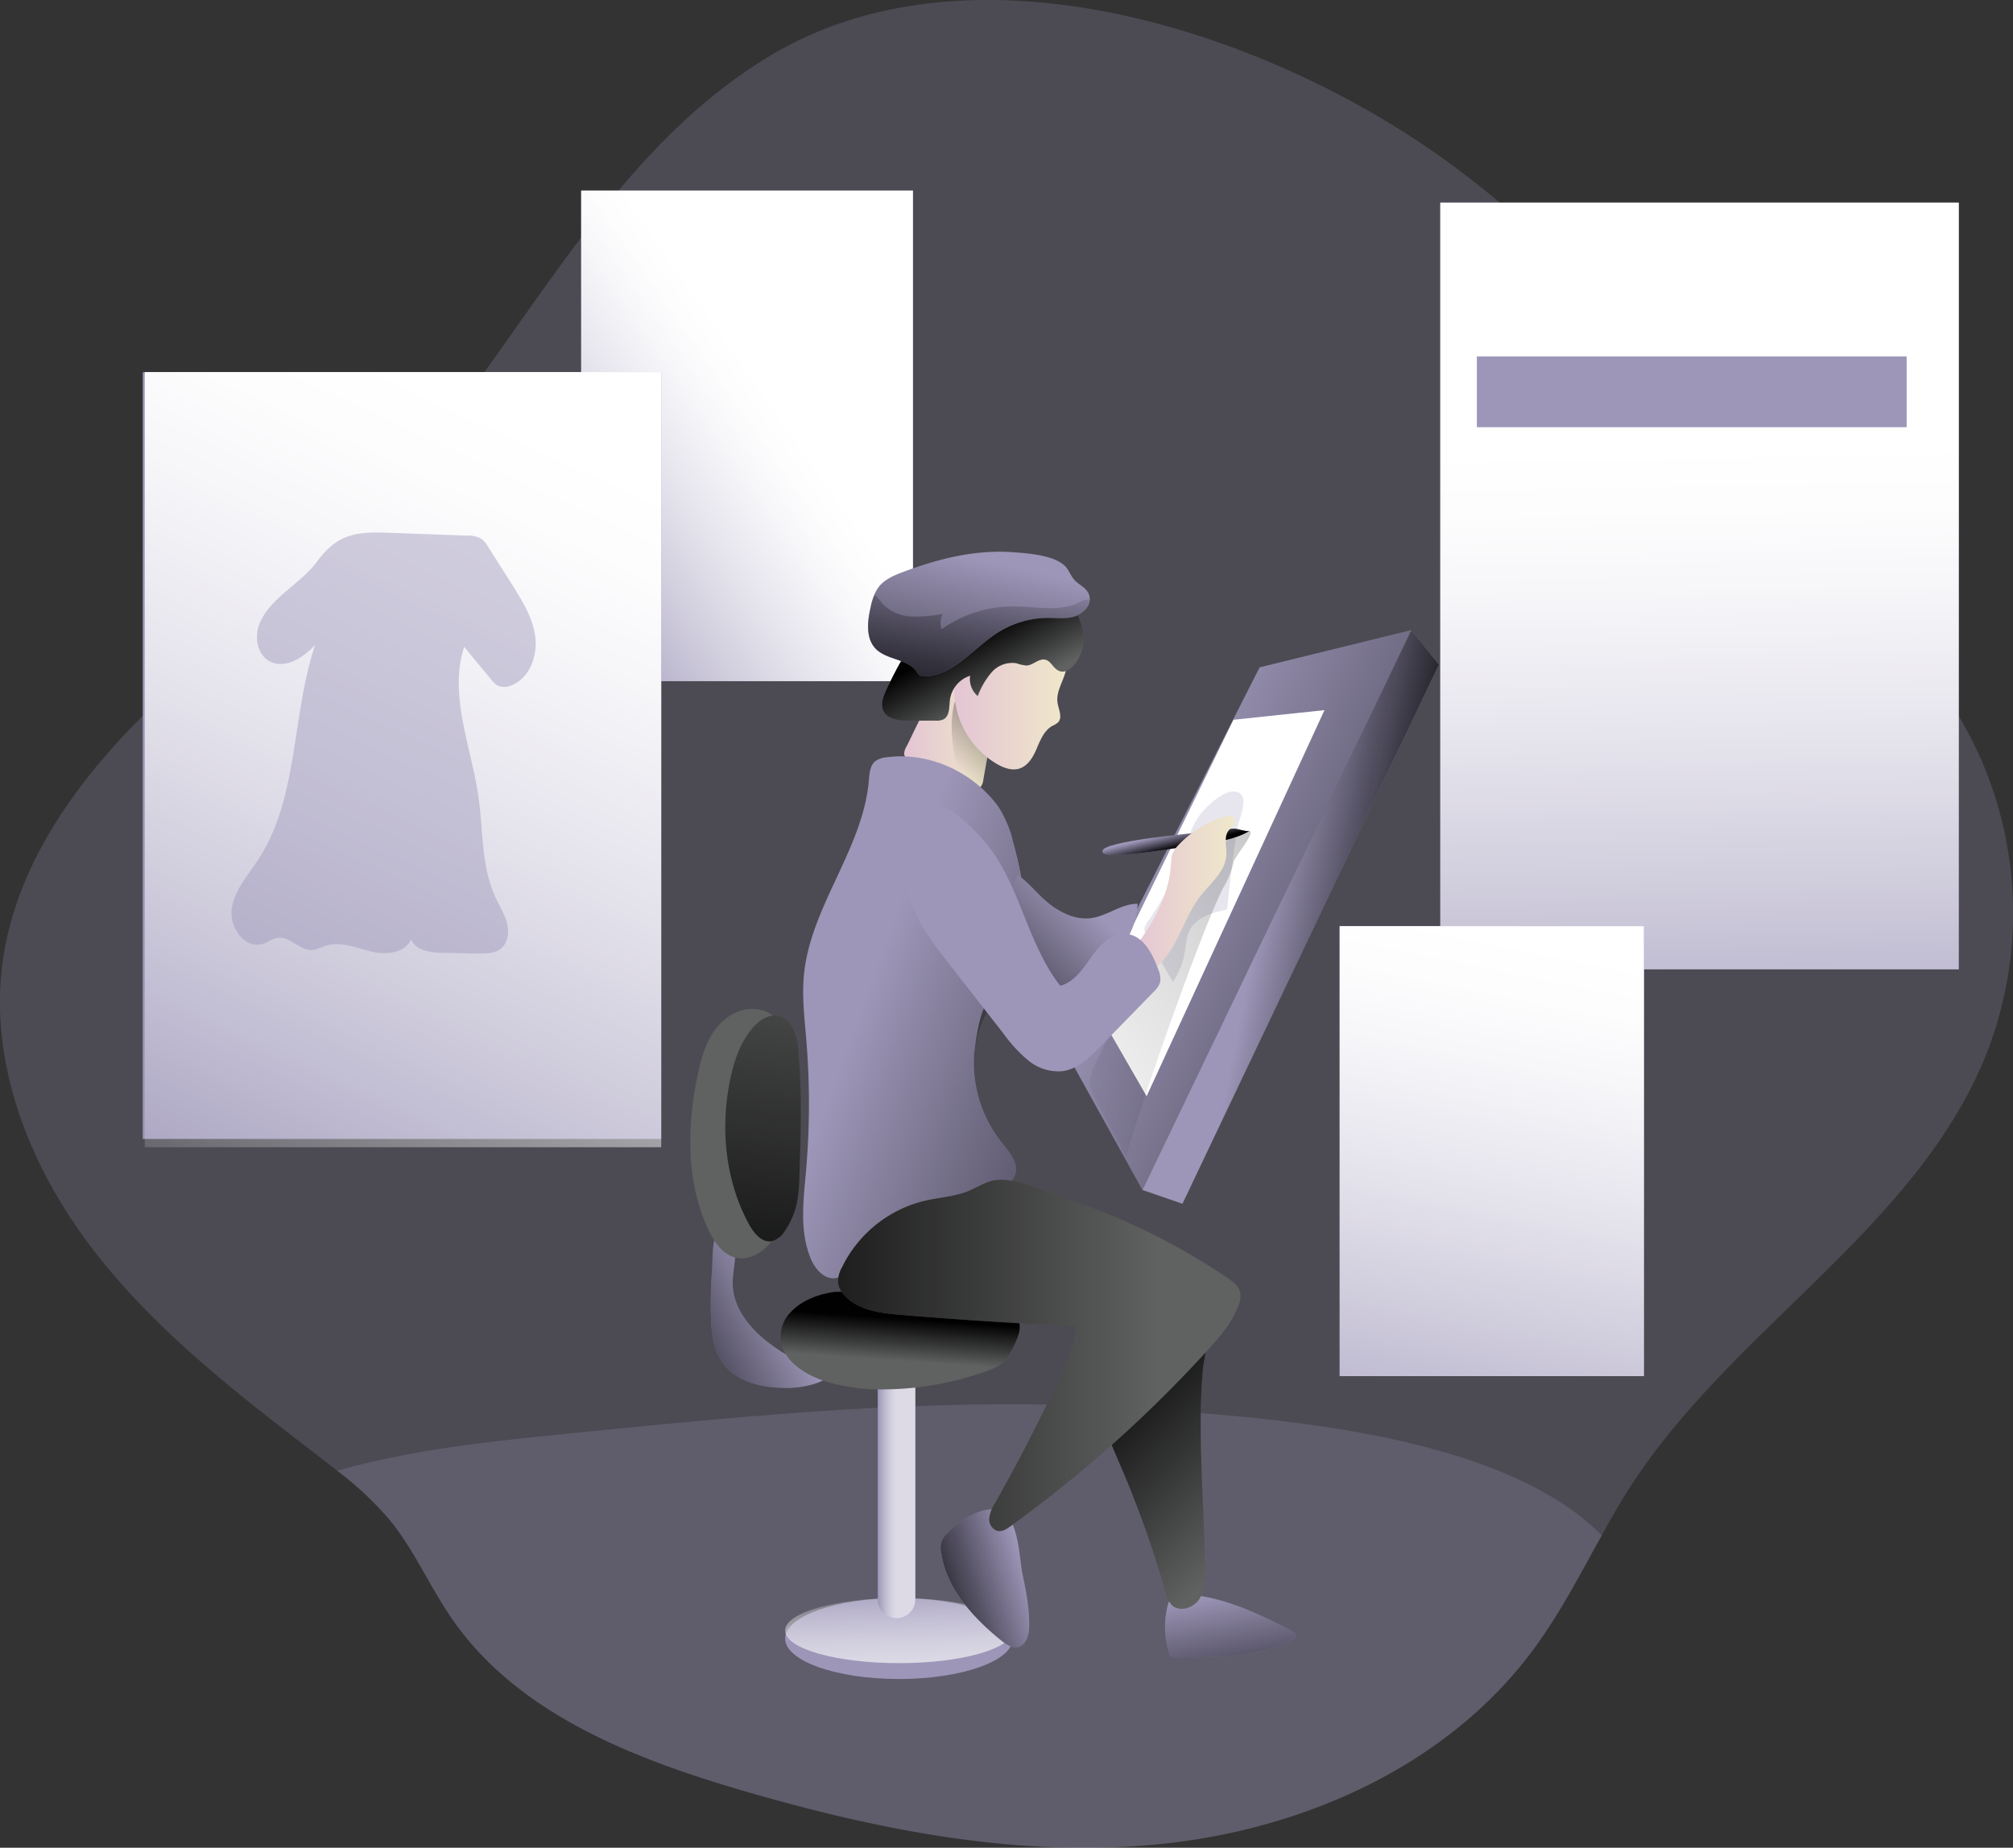 <svg id="Layer_1" data-name="Layer 1" xmlns="http://www.w3.org/2000/svg" xmlns:xlink="http://www.w3.org/1999/xlink" viewBox="0 0 535.59 491.6"><rect x="0" y="0" width="535.59" height="491.6" fill="#333333" stroke="none"/><defs><linearGradient id="linear-gradient" x1="299.35" y1="224.78" x2="465.92" y2="296.32" gradientUnits="userSpaceOnUse"><stop offset="0" stop-color="#010101" stop-opacity="0"/><stop offset="0.95" stop-color="#010101"/></linearGradient><linearGradient id="linear-gradient-2" x1="286.62" y1="300.74" x2="677.71" y2="3.15" xlink:href="#linear-gradient"/><linearGradient id="linear-gradient-3" x1="330.27" y1="222.8" x2="331.32" y2="227.11" xlink:href="#linear-gradient"/><linearGradient id="linear-gradient-4" x1="238.79" y1="420.48" x2="240.17" y2="467.25" gradientUnits="userSpaceOnUse"><stop offset="0" stop-color="#fff" stop-opacity="0"/><stop offset="0.07" stop-color="#fff" stop-opacity="0.22"/><stop offset="0.16" stop-color="#fff" stop-opacity="0.45"/><stop offset="0.25" stop-color="#fff" stop-opacity="0.65"/><stop offset="0.33" stop-color="#fff" stop-opacity="0.8"/><stop offset="0.4" stop-color="#fff" stop-opacity="0.91"/><stop offset="0.46" stop-color="#fff" stop-opacity="0.98"/><stop offset="0.51" stop-color="#fff"/></linearGradient><linearGradient id="linear-gradient-5" x1="233.62" y1="396.26" x2="243.52" y2="396.26" xlink:href="#linear-gradient-4"/><linearGradient id="linear-gradient-6" x1="226.04" y1="347.16" x2="180.91" y2="370.55" xlink:href="#linear-gradient"/><linearGradient id="linear-gradient-7" x1="256.95" y1="363.42" x2="257.78" y2="351.59" xlink:href="#linear-gradient"/><linearGradient id="linear-gradient-8" x1="290.86" y1="419.35" x2="258.94" y2="429.25" xlink:href="#linear-gradient"/><linearGradient id="linear-gradient-9" x1="343.31" y1="424.73" x2="351.01" y2="468.39" xlink:href="#linear-gradient"/><linearGradient id="linear-gradient-10" x1="351.99" y1="409.57" x2="305.76" y2="362.24" xlink:href="#linear-gradient"/><linearGradient id="linear-gradient-11" x1="139.01" y1="157.74" x2="275.49" y2="62.35" xlink:href="#linear-gradient-4"/><linearGradient id="linear-gradient-12" x1="258.5" y1="196.81" x2="281.43" y2="196.81" gradientUnits="userSpaceOnUse"><stop offset="0" stop-color="#e4c5d5"/><stop offset="0.42" stop-color="#e9d3cf"/><stop offset="1" stop-color="#efe8ca"/></linearGradient><linearGradient id="linear-gradient-13" x1="270.75" y1="203.42" x2="301.57" y2="175.91" xlink:href="#linear-gradient"/><linearGradient id="linear-gradient-14" x1="246.74" y1="270.47" x2="387.25" y2="321.83" xlink:href="#linear-gradient"/><linearGradient id="linear-gradient-15" x1="318.4" y1="239.18" x2="346.51" y2="239.18" xlink:href="#linear-gradient-12"/><linearGradient id="linear-gradient-16" x1="326.18" y1="361.95" x2="197.95" y2="361.95" xlink:href="#linear-gradient"/><linearGradient id="linear-gradient-17" x1="230.16" y1="231.5" x2="212.55" y2="373.85" xlink:href="#linear-gradient"/><linearGradient id="linear-gradient-18" x1="305.95" y1="240.61" x2="263.58" y2="283.26" xlink:href="#linear-gradient"/><linearGradient id="linear-gradient-19" x1="335.56" y1="242.09" x2="382.15" y2="251.26" xlink:href="#linear-gradient"/><linearGradient id="linear-gradient-20" x1="454.86" y1="306.88" x2="448.26" y2="-66.24" xlink:href="#linear-gradient-4"/><linearGradient id="linear-gradient-21" x1="375.91" y1="410.59" x2="439.74" y2="93.61" xlink:href="#linear-gradient-4"/><linearGradient id="linear-gradient-22" x1="271.87" y1="186.92" x2="301.85" y2="186.92" xlink:href="#linear-gradient-12"/><linearGradient id="linear-gradient-23" x1="284.31" y1="187.69" x2="274.68" y2="170.08" xlink:href="#linear-gradient"/><linearGradient id="linear-gradient-24" x1="281.26" y1="150.67" x2="265.29" y2="223.34" xlink:href="#linear-gradient"/><linearGradient id="linear-gradient-25" x1="280.23" y1="149.39" x2="271.15" y2="222.86" xlink:href="#linear-gradient"/><linearGradient id="linear-gradient-26" x1="45.68" y1="334.81" x2="246.07" y2="-97.32" xlink:href="#linear-gradient-4"/></defs><title>Designer 2</title><path d="M546.84,280.91c-18.1,46.56-67.12,73.3-94.48,115.09-3,4.49-5.63,9.18-8.21,13.87-5.71,10.25-11.06,20.68-18,30.1-22.56,30.73-60.32,47.77-98.2,51.88s-76.11-3.48-112.7-14.19c-29.2-8.56-59.73-20.56-77-45.62-5.9-8.52-10-18.22-16.53-26.23a87.15,87.15,0,0,0-14-13.14c-1.48-1.17-2.93-2.3-4.41-3.44-21.74-16.69-43.79-33.61-60.52-55.35s-27.75-49.25-24.12-76.42c3.56-26.47,20.41-49.33,39.6-67.9s41.28-34,59.7-53.32c36.94-38.7,59.06-92.61,105-120.09,55.47-33.22,136.31-5,183.3,30.57,38.19,28.85,68.41,66.69,99.92,102.69,14.93,17.09,30.49,34.29,39.4,55.16A102.51,102.51,0,0,1,546.84,280.91Z" transform="translate(-17.99 -1.36)" fill="#9d96b8" opacity="0.24" style="isolation:isolate"/><path d="M444.15,409.87c-5.71,10.25-11.06,20.68-18,30.1-22.56,30.73-60.32,47.77-98.2,51.88s-76.11-3.48-112.7-14.19c-29.2-8.56-59.73-20.56-77-45.62-5.9-8.52-10-18.22-16.53-26.23a87.15,87.15,0,0,0-14-13.14c19.82-5.66,40.85-7.81,61.49-9.89,51.6-5.16,103.55-10.32,155.31-6.45C354.4,378.6,417.1,382.28,444.15,409.87Z" transform="translate(-17.99 -1.36)" fill="#9d96b8" opacity="0.24" style="isolation:isolate"/><rect x="383.21" y="53.92" width="137.95" height="203.98" fill="#9d96b8"/><polygon points="335.15 177.55 375.51 167.65 303.97 316.6 283.42 279.55 335.15 177.55" fill="#9d96b8"/><polygon points="335.15 177.55 375.51 167.65 303.97 316.6 283.42 279.55 335.15 177.55" fill="url(#linear-gradient)"/><polygon points="328.18 191.5 352.4 188.93 305.07 291.65 291.13 267.44 328.18 191.5" fill="#fff"/><path d="M344.53,243.34c-3.85.81-8.18,2-10,5.46-.94,1.83-1,4-1.33,6a19.71,19.71,0,0,1-3.16,7.83l-6.95-12.23a3.83,3.83,0,0,1-.63-1.67,4,4,0,0,1,1-2.3,79.49,79.49,0,0,0,8.63-15.91c1.84-4.58,2.54-9.59,5.95-13.33,1.74-1.91,5.71-5.66,8.65-5.21,4.16.63,1.06,7.06.48,9.62C346.73,223.47,344.35,243.38,344.53,243.34Z" transform="translate(-17.99 -1.36)" fill="#9d96b8" opacity="0.24" style="isolation:isolate"/><path d="M346.21,230.73a23.19,23.19,0,0,1-2.69,6.72c-5.66,10.74-23,60.23-25.87,71.71-1.49-2.8-6.31-11.7-7.81-14.5-1-1.8-1.95-3.72-1.86-5.76a11.52,11.52,0,0,1,1.37-4.3c3.12-6.66,6.29-13.38,10.75-19.23,3.14-4.13,2.68-8.45,5.89-12.53,5.65-7.16,10.19-14.58,12.84-23.29.42-1.37,9.38-7.88,11.6-7.11C352.07,223,346.46,229.26,346.21,230.73Z" transform="translate(-17.99 -1.36)" fill="url(#linear-gradient-2)"/><path d="M311.32,227.78c-.83,3,21.18-1.16,26-1.79,4.52-.59,9.18-1.24,13.12-3.55-.56.33-3.29-.67-4.2-.62-2.05.09-4.14.52-6.19.75C335.87,223,311.39,225.1,311.32,227.78Z" transform="translate(-17.99 -1.36)" fill="#9d96b8"/><path d="M311.32,227.78c-.83,3,21.18-1.16,26-1.79,4.52-.59,9.18-1.24,13.12-3.55-.56.33-3.29-.67-4.2-.62-2.05.09-4.14.52-6.19.75C335.87,223,311.39,225.1,311.32,227.78Z" transform="translate(-17.99 -1.36)" fill="url(#linear-gradient-3)"/><ellipse cx="239.19" cy="435.94" rx="30.29" ry="10.77" fill="#9d96b8"/><ellipse cx="239.19" cy="433.83" rx="30.29" ry="8.66" opacity="0.65" fill="url(#linear-gradient-4)"/><path d="M233.62,362h9.91a0,0,0,0,1,0,0v63.56a5,5,0,0,1-5,5h0a5,5,0,0,1-5-5V362a0,0,0,0,1,0,0Z" fill="#9d96b8"/><path d="M233.62,362h9.91a0,0,0,0,1,0,0v63.56a5,5,0,0,1-5,5h0a5,5,0,0,1-5-5V362a0,0,0,0,1,0,0Z" opacity="0.65" fill="url(#linear-gradient-5)"/><path d="M207.12,350.41c.07,4.85.46,10,3.39,13.88,3.45,4.54,9.58,6.12,15.28,6.31a25.42,25.42,0,0,0,9-1.09A13.66,13.66,0,0,0,242,364.2c-3.57-1.79-7.92-.4-11.8-1.33a17,17,0,0,1-5.32-2.57c-6-3.95-11.59-9.78-11.93-16.95-.17-3.61,1.11-7.23.49-10.83-.29-1.7-2-5.7-4.33-3.51-1.78,1.66-1.48,7.89-1.66,10.21C207.13,342.94,207.06,346.68,207.12,350.41Z" transform="translate(-17.99 -1.36)" fill="#9d96b8"/><path d="M207.12,350.41c.07,4.85.46,10,3.39,13.88,3.45,4.54,9.58,6.12,15.28,6.31a25.42,25.42,0,0,0,9-1.09A13.66,13.66,0,0,0,242,364.2c-3.57-1.79-7.92-.4-11.8-1.33a17,17,0,0,1-5.32-2.57c-6-3.95-11.59-9.78-11.93-16.95-.17-3.61,1.11-7.23.49-10.83-.29-1.7-2-5.7-4.33-3.51-1.78,1.66-1.48,7.89-1.66,10.21C207.13,342.94,207.06,346.68,207.12,350.41Z" transform="translate(-17.99 -1.36)" fill="url(#linear-gradient-6)"/><path d="M241.12,345c-5.21.36-10.12,2.49-12.89,5.61a9.08,9.08,0,0,0-1.46,10.57C228.7,364.7,233,367.46,238,369a50.87,50.87,0,0,0,15.92,2,81.1,81.1,0,0,0,27.29-5.13,12.24,12.24,0,0,0,3.07-1.53,7.89,7.89,0,0,0,1.65-1.84,22.76,22.76,0,0,0,2.91-5.67,6.34,6.34,0,0,0,.42-3.17c-.52-2.71-3.95-4.68-7.49-5.83-6.34-2.05-13.52-2.31-20.5-2.54-7.88-.26-15.79-.52-23.67-.1" transform="translate(-17.99 -1.36)" fill="#606161"/><path d="M241.12,345c-5.21.36-10.12,2.49-12.89,5.61a9.08,9.08,0,0,0-1.46,10.57C228.7,364.7,233,367.46,238,369a50.87,50.87,0,0,0,15.92,2,81.1,81.1,0,0,0,27.29-5.13,12.24,12.24,0,0,0,3.07-1.53,7.89,7.89,0,0,0,1.65-1.84,22.76,22.76,0,0,0,2.91-5.67,6.34,6.34,0,0,0,.42-3.17c-.52-2.71-3.95-4.68-7.49-5.83-6.34-2.05-13.52-2.31-20.5-2.54-7.88-.26-15.79-.52-23.67-.1" transform="translate(-17.99 -1.36)" fill="url(#linear-gradient-7)"/><path d="M269.87,409.45a6,6,0,0,0-1.46,2.32,6.42,6.42,0,0,0,0,2.69c1.43,9.57,8.48,17.3,16,23.38,1.28,1,2.82,2.09,4.41,1.74,2.2-.5,3-3.25,3-5.5.13-4.68-.82-9.31-1.77-13.89-.88-4.22-1-14.78-5.69-16.79S272.72,406.28,269.87,409.45Z" transform="translate(-17.99 -1.36)" fill="#9d96b8"/><path d="M329.07,441.29a1.41,1.41,0,0,0,.47.79,2.06,2.06,0,0,0,1.22.25c10.39,0,21.25-.05,30.43-4.17.76-.34,1.6-.85,1.58-1.57s-.78-1.16-1.46-1.52c-7.72-4-15.91-8-24.95-9.24-4.61-.65-6.86-1.07-7.82,3.18A23.29,23.29,0,0,0,329.07,441.29Z" transform="translate(-17.99 -1.36)" fill="#9d96b8"/><path d="M269.87,409.45a6,6,0,0,0-1.46,2.32,6.42,6.42,0,0,0,0,2.69c1.43,9.57,8.48,17.3,16,23.38,1.28,1,2.82,2.09,4.41,1.74,2.2-.5,3-3.25,3-5.5.13-4.68-.82-9.31-1.77-13.89-.88-4.22-1-14.78-5.69-16.79S272.72,406.28,269.87,409.45Z" transform="translate(-17.99 -1.36)" fill="url(#linear-gradient-8)"/><path d="M329.07,441.29a1.41,1.41,0,0,0,.47.79,2.06,2.06,0,0,0,1.22.25c10.39,0,21.25-.05,30.43-4.17.76-.34,1.6-.85,1.58-1.57s-.78-1.16-1.46-1.52c-7.72-4-15.91-8-24.95-9.24-4.61-.65-6.86-1.07-7.82,3.18A23.29,23.29,0,0,0,329.07,441.29Z" transform="translate(-17.99 -1.36)" fill="url(#linear-gradient-9)"/><path d="M338.63,418.43c0,2.87,0,5.93-1.52,8.34s-5.28,3.62-7.34,1.63a7.47,7.47,0,0,1-1.68-3.47,277.54,277.54,0,0,0-11.81-33.24c-2.86-6.7-6-13.45-6.62-20.7s2-15.3,8.35-18.93c5-2.85,14.93-3.57,19.33.93,3.34,3.42,1.05,8.63.69,12.78C336.53,383,338.37,401.13,338.63,418.43Z" transform="translate(-17.99 -1.36)" fill="#606161"/><path d="M338.63,418.43c0,2.87,0,5.93-1.52,8.34s-5.28,3.62-7.34,1.63a7.47,7.47,0,0,1-1.68-3.47,277.54,277.54,0,0,0-11.81-33.24c-2.86-6.7-6-13.45-6.62-20.7s2-15.3,8.35-18.93c5-2.85,14.93-3.57,19.33.93,3.34,3.42,1.05,8.63.69,12.78C336.53,383,338.37,401.13,338.63,418.43Z" transform="translate(-17.99 -1.36)" fill="url(#linear-gradient-10)"/><rect x="154.63" y="50.71" width="88.27" height="130.52" fill="#9d96b8"/><rect x="154.63" y="50.71" width="88.27" height="130.52" fill="url(#linear-gradient-11)"/><path d="M281.34,199.14c-.59,3.2-1.14,6.45-1.72,9.65a3.41,3.41,0,0,1-.9,2.11,1.92,1.92,0,0,1-1.29.47,7.09,7.09,0,0,1-2-.39c-5.16-1.68-10.43-3.4-14.93-6.45a3.68,3.68,0,0,1-1.95-2.54,4.13,4.13,0,0,1,.62-2c1.92-3.56,7.23-16.54,11.73-17.63,2-.51,3.63,1.8,5.12,4.69,1.68,3.44,3.13,7.74,4.5,9.22a4,4,0,0,1,.89,1.41A4,4,0,0,1,281.34,199.14Z" transform="translate(-17.99 -1.36)" fill="url(#linear-gradient-12)"/><path d="M281.34,199.14c-.59,3.2-1.14,6.45-1.72,9.65a3.41,3.41,0,0,1-.9,2.11,1.92,1.92,0,0,1-1.29.47,7,7,0,0,1-4-3.52,18.06,18.06,0,0,1-1.6-5.78c-.63-4.46-1.06-9.27.11-13.64.55-2.08,2.19-2.08,4-1.41,1.68,3.44,3.13,7.74,4.5,9.22a4,4,0,0,1,.89,1.41A4,4,0,0,1,281.34,199.14Z" transform="translate(-17.99 -1.36)" fill="url(#linear-gradient-13)"/><path d="M253.91,202.84a6,6,0,0,0-3,1c-1.45,1.18-1.59,3.3-1.75,5.16-1.54,18.18-15.48,33.48-17.26,51.64-.58,5.87.16,11.77.64,17.65a205.94,205.94,0,0,1-.09,34.59c-.68,7.71-1.74,15.77,1.11,23,1.12,2.83,3.42,5.75,6.45,5.57a8.82,8.82,0,0,0,3.62-1.35L284,317.65c1.59-.88,3.28-1.88,4-3.56,1.24-3-1.35-6.09-3.39-8.63a34.38,34.38,0,0,1-7.44-23.79c.71-5.67,1.89-13.24,4.77-14.89s6.08,1.84,6.88-1.37c2.23-9,2.64-6.81,2.29-16.94a99,99,0,0,0-3.63-23.32,29.14,29.14,0,0,0-3.79-9.05C277,206.77,265.2,201.33,253.91,202.84Z" transform="translate(-17.99 -1.36)" fill="#9d96b8"/><path d="M253.91,202.84a6,6,0,0,0-3,1c-1.45,1.18-1.59,3.3-1.75,5.16-1.54,18.18-15.48,33.48-17.26,51.64-.58,5.87.16,11.77.64,17.65a205.94,205.94,0,0,1-.09,34.59c-.68,7.71-1.74,15.77,1.11,23,1.12,2.83,3.42,5.75,6.45,5.57a8.82,8.82,0,0,0,3.62-1.35L284,317.65c1.59-.88,3.28-1.88,4-3.56,1.24-3-1.35-6.09-3.39-8.63a34.38,34.38,0,0,1-7.44-23.79c2.29-18.19,14.57-18.95,14.25-25.75-.52-10.86-1.26-21.82-4.37-32.24a25.67,25.67,0,0,0-3.36-7.58C277,206.77,265.2,201.33,253.91,202.84Z" transform="translate(-17.99 -1.36)" fill="url(#linear-gradient-14)"/><path d="M329.59,230.84a8.8,8.8,0,0,1,.27-2.12,6.91,6.91,0,0,1,1.65-2.5,27.13,27.13,0,0,1,14-7.95,1.93,1.93,0,0,1,.71,2.77,10.32,10.32,0,0,1-1.13,1.05c-1.61,1.64-.72,4.35-.81,6.65-.18,4.42-4.17,7.54-6.89,11-4.08,5.25-5.6,12.23-10,17.2-1.77,2-6,4.76-8.36,1.9-1.74-2.12.88-5.33,2.09-7C325.64,245.37,329.13,238.93,329.59,230.84Z" transform="translate(-17.99 -1.36)" fill="url(#linear-gradient-15)"/><path d="M344.54,341.32c1.44,1,3,2.11,3.39,3.79a6.17,6.17,0,0,1-.43,3.56c-1.62,4.49-4.82,8.19-8,11.72a342.2,342.2,0,0,1-52.61,47c-1,.75-2.26,1.54-3.52,1.27a3.21,3.21,0,0,1-2.17-3.37,9.39,9.39,0,0,1,1.53-4q9.51-16.85,17.63-34.41c1.87-4,3.71-8.24,3.84-12.69q-23.26-1.06-46.47-3c-5.48-.45-11.52-1.21-15.17-5.33a6.12,6.12,0,0,1-1.55-2.87,7.47,7.47,0,0,1,1-4.42,33.05,33.05,0,0,1,21.92-17.7c3.65-.86,7.47-1.08,11-2.35,2.91-1.05,5.55-3.1,8.74-3.26,5.7-.28,13,3.4,18.35,5.16A172.2,172.2,0,0,1,344.54,341.32Z" transform="translate(-17.99 -1.36)" fill="#606161"/><path d="M344.54,341.32c1.44,1,3,2.11,3.39,3.79a6.17,6.17,0,0,1-.43,3.56c-1.62,4.49-4.82,8.19-8,11.72a342.2,342.2,0,0,1-52.61,47c-1,.75-2.26,1.54-3.52,1.27a3.21,3.21,0,0,1-2.17-3.37,9.39,9.39,0,0,1,1.53-4q9.51-16.85,17.63-34.41c1.87-4,3.71-8.24,3.84-12.69q-23.26-1.06-46.47-3c-5.48-.45-11.52-1.21-15.17-5.33a6.12,6.12,0,0,1-1.55-2.87,7.47,7.47,0,0,1,1-4.42,33.05,33.05,0,0,1,21.92-17.7c3.65-.86,7.47-1.08,11-2.35,2.91-1.05,5.55-3.1,8.74-3.26,5.7-.28,13,3.4,18.35,5.16A172.2,172.2,0,0,1,344.54,341.32Z" transform="translate(-17.99 -1.36)" fill="url(#linear-gradient-16)"/><path d="M217.05,269.87c-3.89.38-7.27,3-9.4,6.3s-3.17,7.13-4,10.94c-2.95,13.87-3.19,28.88,2.94,41.66,1.51,3.15,3.72,6.37,7.11,7.2,4.37,1.06,8.63-2.38,10.94-6.25,4.46-7.48,4.57-16.68,4.55-25.39l0-17.34C229.16,279.57,226.7,268.93,217.05,269.87Z" transform="translate(-17.99 -1.36)" fill="#606161"/><path d="M212.46,287.67c-2.94,13.22-1.66,27.59,4.84,39.47,1.3,2.38,3.48,5,6.14,4.42a6,6,0,0,0,3.46-2.81A20.89,20.89,0,0,0,230,321.5a40.76,40.76,0,0,0,.69-7.4c.37-11,.74-22.08-.28-33.06a14.53,14.53,0,0,0-1.67-6.44c-3.06-5-7.66-3.2-10.68.45S213.46,283.19,212.46,287.67Z" transform="translate(-17.99 -1.36)" fill="#606161"/><path d="M212.46,287.67c-2.94,13.22-1.66,27.59,4.84,39.47,1.3,2.38,3.48,5,6.14,4.42a6,6,0,0,0,3.46-2.81A20.89,20.89,0,0,0,230,321.5a40.76,40.76,0,0,0,.69-7.4c.37-11,.74-22.08-.28-33.06a14.53,14.53,0,0,0-1.67-6.44c-3.06-5-7.66-3.2-10.68.45S213.46,283.19,212.46,287.67Z" transform="translate(-17.99 -1.36)" fill="url(#linear-gradient-17)"/><path d="M296.92,241.62c3.24,2.6,7.33,4.58,11.45,4,4.28-.6,8-3.86,12.31-3.8a20.93,20.93,0,0,1-3.14,9.92c-2.27,3.63-5.59,6.47-8.86,9.25l-7.46,6.33c-1.06.9-2.32,1.86-3.69,1.64a3.94,3.94,0,0,1-1.85-1c-2.93-2.48-4.17-6.38-5.23-10.07-.9-3.16-1.77-6.32-2.64-9.49a18.76,18.76,0,0,1-.89-4.86c0-2.46.64-7.53,1.89-9.36C291.81,236.22,294.08,239.36,296.92,241.62Z" transform="translate(-17.99 -1.36)" fill="#9d96b8"/><path d="M296.92,241.62c3.24,2.6,7.33,4.58,11.45,4,4.28-.6,8-3.86,12.31-3.8a20.93,20.93,0,0,1-3.14,9.92c-2.27,3.63-5.59,6.47-8.86,9.25l-7.46,6.33c-1.06.9-2.32,1.86-3.69,1.64a3.94,3.94,0,0,1-1.85-1c-2.93-2.48-4.17-6.38-5.23-10.07-.9-3.16-1.77-6.32-2.64-9.49a18.76,18.76,0,0,1-.89-4.86c0-2.46.64-7.53,1.89-9.36C291.81,236.22,294.08,239.36,296.92,241.62Z" transform="translate(-17.99 -1.36)" fill="url(#linear-gradient-18)"/><polygon points="375.51 167.65 382.85 176.82 314.61 320.27 303.97 316.6 375.51 167.65" fill="#9d96b8"/><polygon points="375.51 167.65 382.85 176.82 314.61 320.27 303.97 316.6 375.51 167.65" fill="url(#linear-gradient-19)"/><rect x="383.21" y="53.92" width="137.95" height="203.98" fill="url(#linear-gradient-20)"/><rect x="356.43" y="246.4" width="80.97" height="119.73" fill="#9d96b8"/><rect x="356.43" y="246.4" width="80.97" height="119.73" fill="url(#linear-gradient-21)"/><path d="M301.69,179.24c-.56,3.13-2.82,6-2.32,9.14.29,1.78,1.38,3.87.13,5.17a6,6,0,0,1-1.51.93c-2.15,1.2-3.17,3.69-4.15,6s-2.35,4.69-4.72,5.39c-1.9.56-3.94-.17-5.67-1.12a23,23,0,0,1-11.17-24.12c1-4.61,3.59-9.08,7.77-11.24C287.07,165.73,303.63,168.45,301.69,179.24Z" transform="translate(-17.99 -1.36)" fill="url(#linear-gradient-22)"/><path d="M304.21,177.76c-1,1.44-2.77,2.78-4.4,2.12s-2.11-2.6-3.66-3c-1.74-.43-3.25,1.45-5,1.54a10.62,10.62,0,0,1-2.74-.61,7.27,7.27,0,0,0-6.59,2.42,21.23,21.23,0,0,0-3.69,6.31,5.94,5.94,0,0,1-2-5.41,7.85,7.85,0,0,0-5.39,6.32c-.26,1.93,0,4.39-1.74,5.3a4.35,4.35,0,0,1-2.06.34l-7.15,0c-2.57,0-5.69-.31-6.77-2.64-.8-1.74,0-3.76.78-5.49,3.5-7.5,7.71-14.81,13.64-20.59s13.78-9.91,22.06-10.08C299.79,154.13,310.92,168.3,304.21,177.76Z" transform="translate(-17.99 -1.36)" fill="#606161"/><path d="M304.21,177.76c-1,1.44-2.77,2.78-4.4,2.12s-2.11-2.6-3.66-3c-1.74-.43-3.25,1.45-5,1.54a10.62,10.62,0,0,1-2.74-.61,7.27,7.27,0,0,0-6.59,2.42,21.23,21.23,0,0,0-3.69,6.31,5.94,5.94,0,0,1-2-5.41,7.85,7.85,0,0,0-5.39,6.32c-.26,1.93,0,4.39-1.74,5.3a4.35,4.35,0,0,1-2.06.34l-7.15,0c-2.57,0-5.69-.31-6.77-2.64-.8-1.74,0-3.76.78-5.49,3.5-7.5,7.71-14.81,13.64-20.59s13.78-9.91,22.06-10.08C299.79,154.13,310.92,168.3,304.21,177.76Z" transform="translate(-17.99 -1.36)" fill="url(#linear-gradient-23)"/><path d="M258.29,153.54c-2.45.92-5,2-6.57,4.09a13.77,13.77,0,0,0-2.09,5.3c-.86,3.75-1.33,8.2,1.34,11,2.87,3,8.18,2.65,10.72,5.91a4.14,4.14,0,0,0,1.19,1.27,2.73,2.73,0,0,0,1.33.19c7.67-.35,12.88-7.62,19.38-11.7a25.18,25.18,0,0,1,13.21-3.84c2.44,0,5,.33,7.28-.43s4.39-3.13,3.74-5.48c-.54-2-2.39-2.63-3.71-3.94s-1.63-2.88-2.81-4c-2.88-2.83-9.68-3.32-13.48-3.61C277.75,147.49,267.64,150,258.29,153.54Z" transform="translate(-17.99 -1.36)" fill="#9d96b8"/><path d="M307.88,161a5.38,5.38,0,0,1-3.79,4.34c-2.35.75-4.85.43-7.27.43a25,25,0,0,0-13.22,3.83c-6.53,4.07-11.72,11.34-19.39,11.69a2.22,2.22,0,0,1-1.33-.19,5,5,0,0,1-1.21-1.25c-2.54-3.29-7.82-2.94-10.71-5.91-2.66-2.77-2.19-7.23-1.33-11a19.8,19.8,0,0,1,1-3.36,7.24,7.24,0,0,1,1.09-2c1.57-2.07,4.11-3.16,6.53-4.06,9.38-3.56,19.47-6.06,29.55-5.32,3.8.27,10.6.78,13.49,3.6,1.17,1.17,1.56,2.81,2.81,4.06s3.17,2,3.68,3.91A2.33,2.33,0,0,1,307.88,161Z" transform="translate(-17.99 -1.36)" fill="url(#linear-gradient-24)"/><path d="M265.07,216.68c2.36-2,5.88,0,8.21,2a55.67,55.67,0,0,1,7.52,7.6c8.71,11,10.6,26.3,19.3,37.35,3.75-1,6.07-4.58,8.31-7.73s5.4-6.4,9.26-6.06c4.49.39,7,5.28,8.51,9.53a5.87,5.87,0,0,1,.49,3.28,6,6,0,0,1-1.76,2.62l-14.14,14.5c-2.86,2.94-6,6-10.1,6.59a12.54,12.54,0,0,1-9-2.79,37.31,37.31,0,0,1-6.59-7.09L270.65,258c-4.22-5.43-8.53-11-10.64-17.55s-1.61-14.37,3-19.46" transform="translate(-17.99 -1.36)" fill="#9d96b8"/><path d="M307.88,161a5.38,5.38,0,0,1-3.79,4.34c-2.35.75-4.85.43-7.27.43a25,25,0,0,0-13.22,3.83c-6.53,4.07-11.72,11.34-19.39,11.69a2.22,2.22,0,0,1-1.33-.19,5,5,0,0,1-1.21-1.25c-2.54-3.29-7.82-2.94-10.71-5.91-2.66-2.77-2.19-7.23-1.33-11a19.8,19.8,0,0,1,1-3.36,11.23,11.23,0,0,1,2.07,2.26,11,11,0,0,0,7.58,3.52,33.11,33.11,0,0,0,8.57-.7,5,5,0,0,0-.32,4.1,33.07,33.07,0,0,1,19-6.06c3.44,0,6.84.51,10.24.47a20.72,20.72,0,0,0,5.83-.86c1.05-.35,3-1.72,4.14-1.37C307.8,160.94,307.84,161,307.88,161Z" transform="translate(-17.99 -1.36)" fill="url(#linear-gradient-25)"/><rect x="392.94" y="94.82" width="114.36" height="18.84" fill="#9d96b8"/><rect x="37.98" y="99.04" width="137.95" height="203.98" fill="#9d96b8"/><rect x="38.51" y="98.99" width="137.42" height="206.24" fill="url(#linear-gradient-26)"/><path d="M87.08,167.19c-1.45,3.49-.75,8.19,2.54,10.05,4.08,2.31,9.1-.86,12.23-4.35-6.33,18.82-4.3,40.61-15.2,57.22-2.72,4.15-6.27,8.06-7,13s3.47,10.83,8.22,9.39c1.45-.44,2.71-1.5,4.22-1.65,3.13-.32,5.54,3.29,8.68,3.27,1.44,0,2.75-.8,4.13-1.21,3.88-1.15,7.93.67,11.86,1.62s9.06.42,10.63-3.3c1.07,3,5,3.56,8.18,3.63l9.62.21c2.08,0,4.35,0,6-1.25,1.94-1.53,2.32-4.4,1.72-6.8s-2-4.5-3-6.74c-3.92-8.23-3.33-17.79-4.61-26.82-1.89-13.42-8-27.11-3.81-40l7.22,8.73a6,6,0,0,0,1.71,1.58,4.45,4.45,0,0,0,3.59-.05c4.79-1.84,7-7.66,6.42-12.75s-3.41-9.62-6.14-14L147.9,146.9a6.88,6.88,0,0,0-1.83-2.17,7,7,0,0,0-3.79-.87l-21.9-.78c-8.82-.32-13.17,1.09-18.12,7.79C98,156.68,89.94,160.32,87.08,167.19Z" transform="translate(-17.99 -1.36)" fill="#9d96b8" opacity="0.45"/></svg>